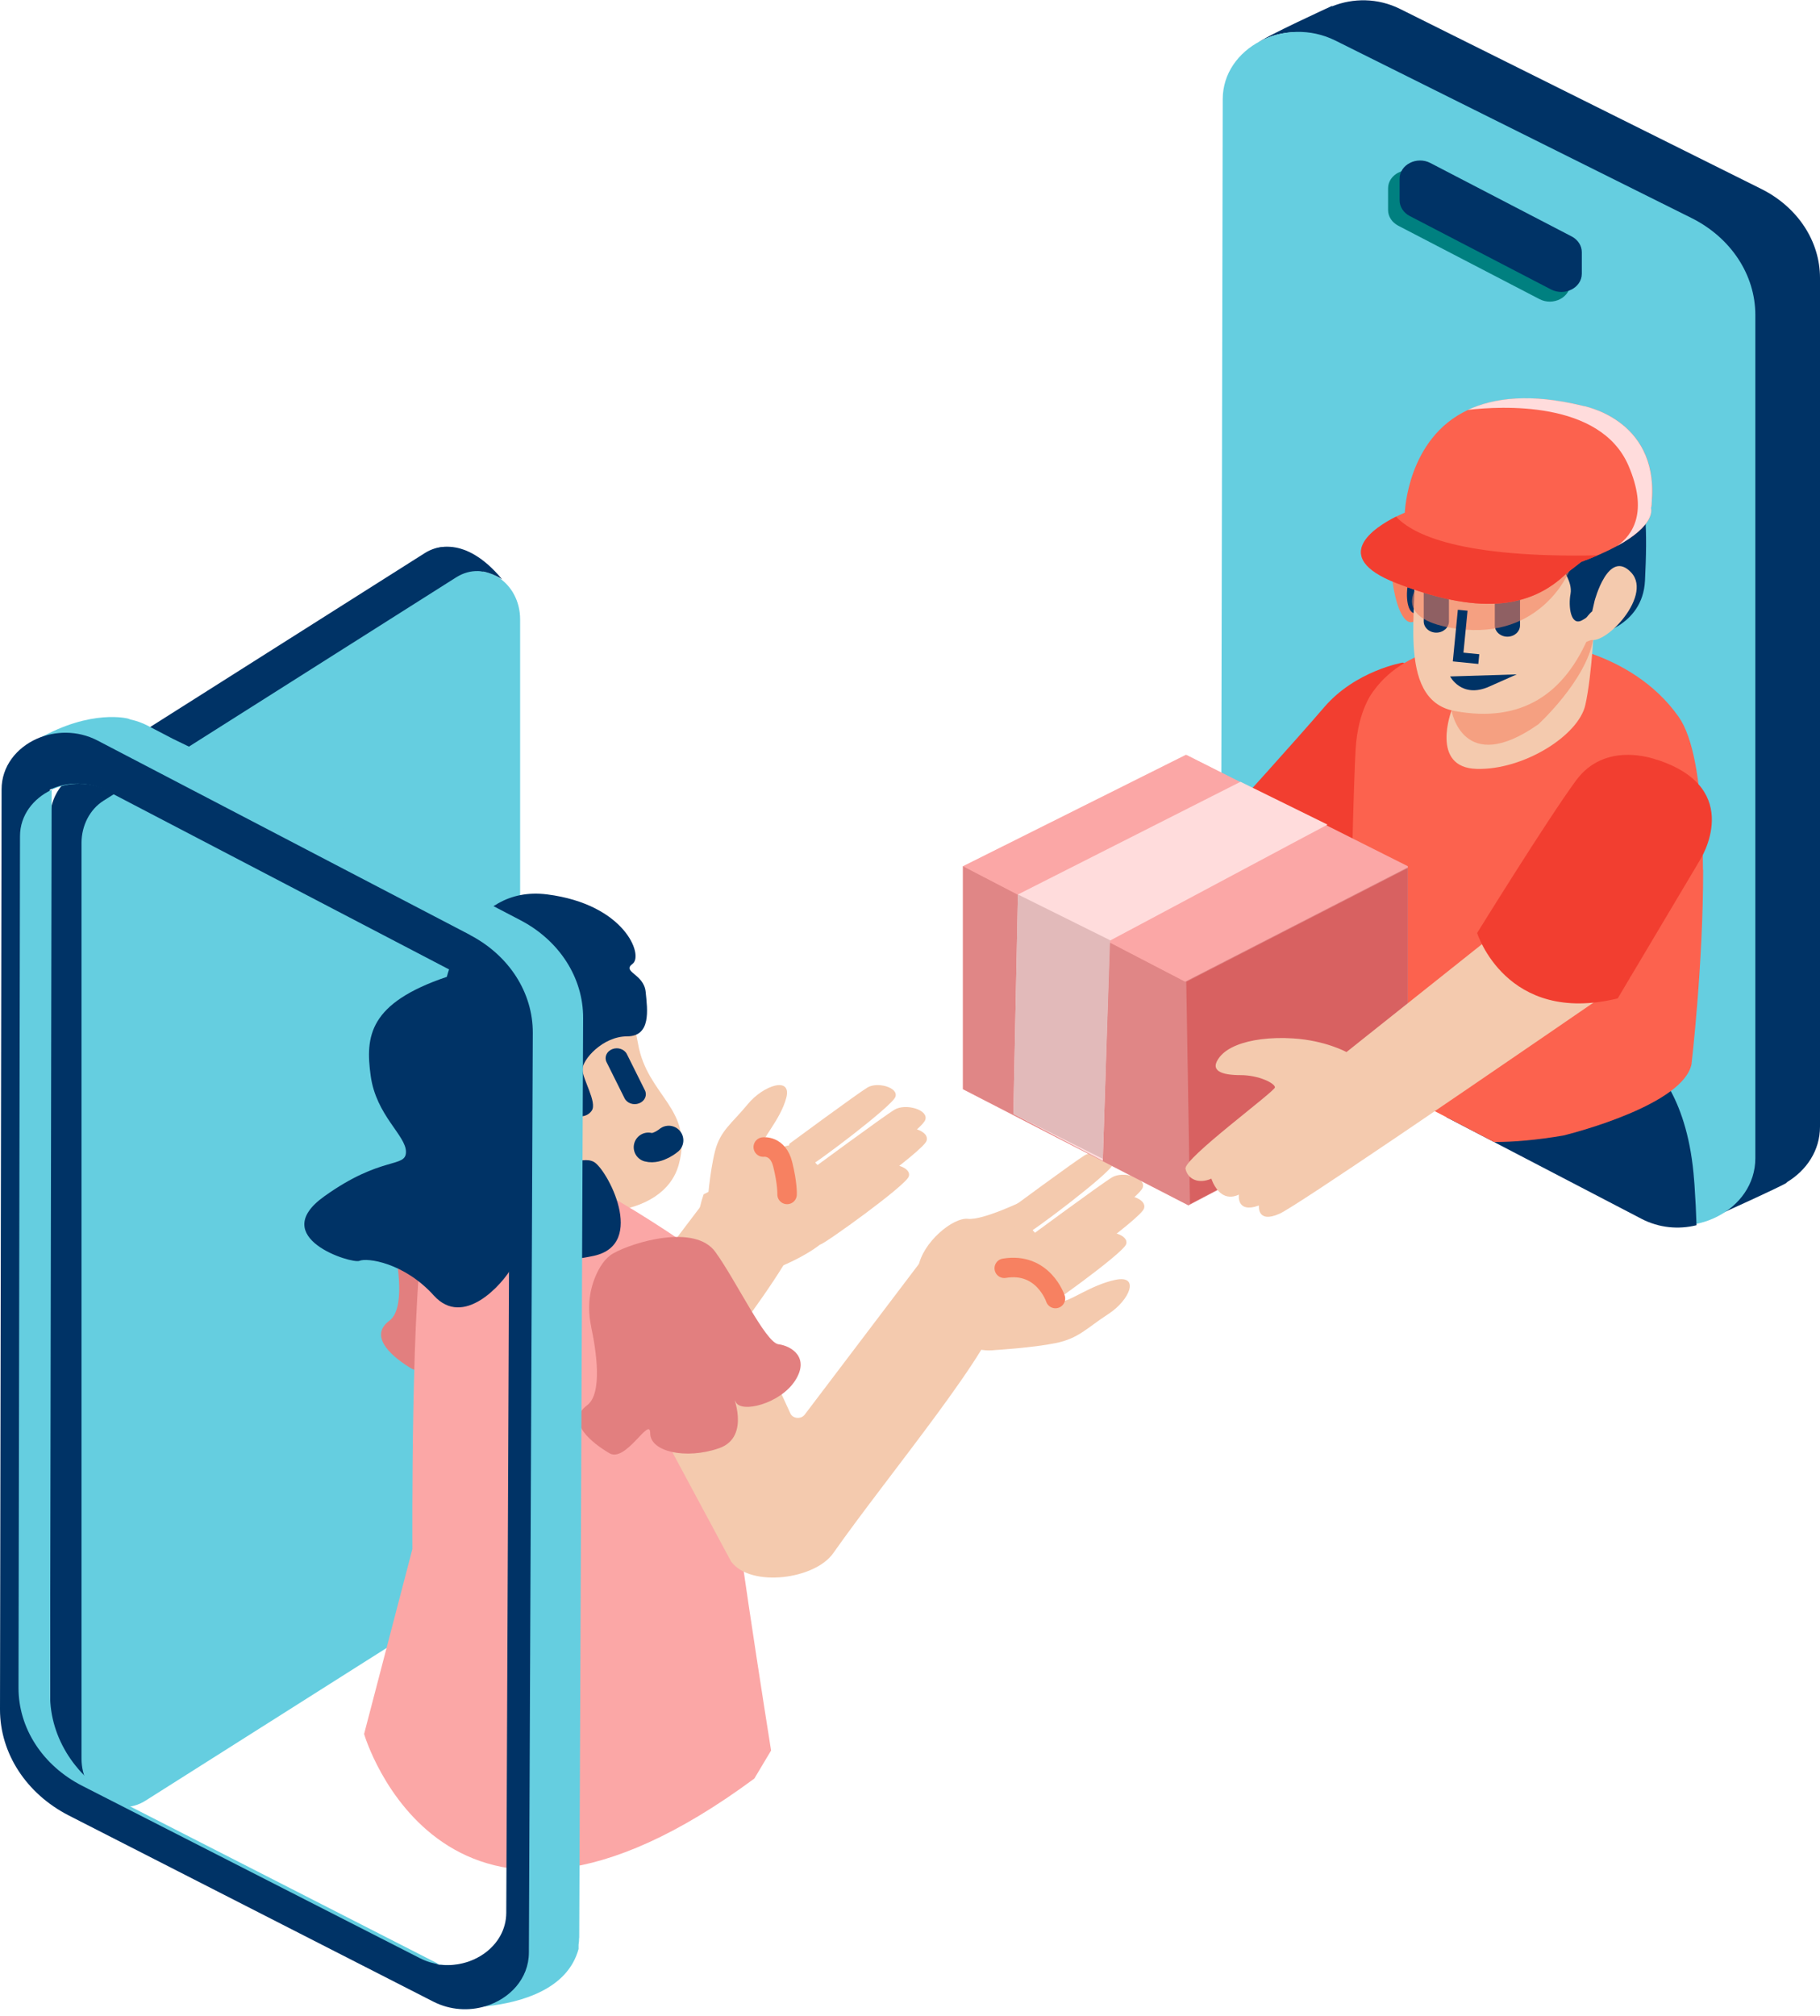 <svg width="224" height="248" viewBox="0 0 224 248" fill="none" xmlns="http://www.w3.org/2000/svg">
<path d="M6.161 100.724V213.361C6.161 217.907 10.501 220.776 14.029 218.548L57.454 191.055C59.115 189.997 60.146 188.024 60.146 185.868V73.231C60.146 68.684 55.805 65.816 52.278 68.044L8.852 95.537C7.192 96.594 6.161 98.568 6.161 100.724Z" fill="#003366"/>
<path d="M10.032 103.704V216.341C10.032 220.888 14.372 223.756 17.899 221.528L61.325 194.035C62.986 192.978 64.016 191.004 64.016 188.848V76.211C64.016 71.665 59.676 68.796 56.149 71.024L12.723 98.517C11.063 99.575 10.032 101.548 10.032 103.704Z" fill="#65CEE0"/>
<path d="M53.274 67.627C53.274 67.627 57.065 65.552 61.806 71.278C61.806 71.278 58.989 69.295 56.458 70.719L53.263 67.627H53.274Z" fill="#003366"/>
<path d="M53.526 159.128C53.526 159.128 48.27 147.959 53.526 145.315C58.783 142.67 62.905 141.867 66.329 149.17C68.872 154.591 71.666 160.674 72.937 163.46C73.235 164.122 74.243 164.213 74.701 163.623L88.913 144.878C89.096 144.633 89.405 144.491 89.726 144.481C91.799 144.461 99.197 144.796 98.796 150.39C98.475 154.978 85.076 170.906 78.217 180.66C75.938 183.905 68.093 184.891 65.688 181.738C65.654 181.698 65.631 181.657 65.608 181.616L53.526 159.138V159.128Z" fill="#F4CAAE"/>
<path d="M48.419 152.76C47.984 150.726 48.121 148.61 48.934 146.668C49.426 145.478 50.137 144.359 51.121 143.799C53.641 142.375 61.188 140.148 63.696 143.596C66.215 147.044 69.868 154.764 71.472 154.967C73.075 155.171 75.354 156.595 73.533 159.433C71.712 162.27 66.902 163.491 66.215 162.077C65.528 160.653 68.276 166.339 64.154 167.763C60.042 169.187 55.691 168.17 55.691 165.932C55.691 163.694 52.713 169.584 50.663 168.373C48.613 167.163 45.178 164.518 47.915 162.484C49.862 161.05 49.049 155.73 48.407 152.76H48.419Z" fill="#E27F7F"/>
<path d="M55.427 134.279C55.427 133.669 53.595 122.704 64.348 120.67C75.102 118.636 77.38 121.89 78.526 128.39C79.671 134.889 85.385 136.313 83.553 143.22C81.721 150.126 70.063 150.736 63.203 146.271C56.343 141.806 55.427 134.289 55.427 134.289V134.279Z" fill="#F4CAAE"/>
<path d="M122.513 166.085C122.513 166.085 127.094 165.81 129.934 165.23C132.774 164.651 133.736 163.389 136.404 161.66C139.073 159.931 140.321 156.808 137.275 157.449C134.228 158.09 131.469 160.246 130.701 160.053C129.934 159.86 129.602 157.581 128.56 157.276C127.518 156.971 119.558 156.981 118.345 159.504C117.119 162.026 117.566 166.654 122.525 166.085H122.513Z" fill="#F4CAAE"/>
<path d="M113.363 155.252C113.363 155.252 117.726 153.055 119.936 151.54C122.147 150.024 123.624 148.519 125.17 149.577C126.716 150.645 132.408 156.259 129.178 160.043C125.937 163.827 117.806 165.841 117.806 165.841C117.806 165.841 110.454 163.593 113.363 155.252Z" fill="#F4CAAE"/>
<path d="M123.921 149.027C123.921 149.027 132.316 142.833 133.53 142.111C134.743 141.389 137.366 142.111 136.954 143.27C136.541 144.43 126.807 151.743 126.303 151.814C125.8 151.886 122.971 151.743 123.921 149.027Z" fill="#F4CAAE"/>
<path d="M126.326 152.435C126.326 152.435 135.545 145.63 136.874 144.837C138.202 144.043 141.088 144.837 140.641 146.108C140.195 147.39 129.499 155.415 128.938 155.496C128.376 155.578 125.284 155.425 126.326 152.435Z" fill="#F4CAAE"/>
<path d="M126.327 154.754C126.327 154.754 135.706 148.132 137.057 147.359C138.408 146.586 141.271 147.431 140.79 148.702C140.309 149.973 129.419 157.795 128.858 157.856C128.296 157.917 125.204 157.714 126.315 154.754H126.327Z" fill="#F4CAAE"/>
<path d="M125.456 158.578C125.456 158.578 133.976 152.567 135.202 151.865C136.427 151.163 139.027 151.936 138.592 153.086C138.156 154.235 128.262 161.345 127.758 161.406C127.254 161.467 124.437 161.274 125.456 158.588V158.578Z" fill="#F4CAAE"/>
<path d="M87.046 148.183C87.046 148.183 87.356 144.115 88.008 141.592C88.661 139.07 90.081 138.215 92.028 135.845C93.975 133.475 97.49 132.367 96.769 135.072C96.048 137.778 93.62 140.229 93.837 140.911C94.055 141.592 96.62 141.887 96.964 142.813C97.307 143.738 97.296 150.807 94.456 151.886C91.616 152.964 86.405 152.577 87.046 148.173V148.183Z" fill="#F4CAAE"/>
<path d="M86.6 146.932C86.6 146.932 90.963 144.735 93.173 143.22C95.383 141.704 96.861 140.199 98.406 141.256C99.953 142.314 105.644 147.939 102.415 151.723C99.174 155.506 91.043 157.52 91.043 157.52C91.043 157.52 83.691 155.273 86.6 146.932Z" fill="#F4CAAE"/>
<path d="M97.17 140.697C97.17 140.697 105.564 134.503 106.778 133.781C107.992 133.058 110.614 133.781 110.202 134.94C109.79 136.1 100.056 143.413 99.552 143.484C99.048 143.555 96.219 143.413 97.17 140.697Z" fill="#F4CAAE"/>
<path d="M99.563 144.104C99.563 144.104 108.782 137.3 110.111 136.507C111.439 135.713 114.325 136.507 113.878 137.778C113.432 139.06 102.736 147.085 102.174 147.166C101.613 147.247 98.521 147.095 99.563 144.104Z" fill="#F4CAAE"/>
<path d="M99.563 146.424C99.563 146.424 108.942 139.802 110.294 139.029C111.645 138.256 114.508 139.1 114.027 140.372C113.546 141.643 102.655 149.465 102.094 149.526C101.533 149.587 98.441 149.383 99.552 146.424H99.563Z" fill="#F4CAAE"/>
<path d="M98.705 150.248C98.705 150.248 107.225 144.237 108.45 143.535C109.676 142.833 112.275 143.606 111.84 144.755C111.405 145.905 101.51 153.015 101.006 153.076C100.503 153.137 97.685 152.943 98.705 150.258V150.248Z" fill="#F4CAAE"/>
<path d="M93.941 141.114C93.941 141.114 95.739 140.85 96.334 143.24C96.93 145.63 96.872 146.942 96.872 146.942" stroke="#F78161" stroke-width="2.4" stroke-miterlimit="10" stroke-linecap="round"/>
<path d="M87.493 155.181C87.493 155.181 70.189 142.63 65.162 143.443C60.134 144.257 54.179 142.63 52.358 150.35C50.538 158.07 50.755 190.567 50.755 190.567L44.812 213.32C44.812 213.32 54.649 247.038 92.841 218.802L94.902 215.354C94.902 215.354 89.417 181.026 89.188 174.527C88.959 168.027 87.504 155.191 87.504 155.191L87.493 155.181Z" fill="#FBA7A6"/>
<path d="M77.862 169.543C77.862 169.543 72.605 158.375 77.862 155.73C83.118 153.086 87.241 152.282 90.665 159.585C93.207 165.007 96.001 171.089 97.273 173.876C97.57 174.537 98.578 174.629 99.036 174.039L113.248 155.293C113.431 155.049 113.741 154.906 114.061 154.896C116.134 154.876 123.532 155.212 123.131 160.806C122.811 165.393 109.412 181.321 102.552 191.076C100.273 194.32 92.428 195.307 90.023 192.154C89.989 192.113 89.966 192.072 89.943 192.032L77.862 169.553V169.543Z" fill="#F4CAAE"/>
<path d="M72.754 163.166C72.319 161.131 72.457 159.016 73.269 157.073C73.762 155.883 74.472 154.764 75.457 154.205C77.976 152.781 85.523 150.553 88.031 154.001C90.55 157.449 94.204 165.169 95.807 165.373C97.41 165.576 99.689 167 97.868 169.838C96.036 172.686 91.238 173.896 90.55 172.482C89.863 171.069 92.612 176.744 88.489 178.168C84.378 179.592 80.026 178.575 80.026 176.337C80.026 174.1 77.049 179.989 74.999 178.778C72.949 177.568 69.513 174.924 72.25 172.889C74.197 171.455 73.384 166.136 72.743 163.166H72.754Z" fill="#E27F7F"/>
<path d="M54.992 120.182C54.992 120.182 57.741 108.81 67.338 110.031C76.934 111.251 79.225 117.547 77.862 118.564C76.488 119.582 79.236 119.785 79.465 122.012C79.694 124.24 80.152 127.495 77.175 127.495C74.197 127.495 71.689 130.343 71.689 131.553C71.689 132.764 73.522 135.611 72.835 136.629C72.147 137.646 70.544 137.646 68.723 136.222C66.903 134.798 63.467 139.67 66.433 141.908C69.41 144.145 71.46 142.111 73.064 142.925C74.667 143.738 79.694 153.076 73.064 154.5C66.433 155.924 64.143 153.889 62.997 155.924C61.852 157.958 57.054 163.44 53.389 159.372C49.725 155.313 45.155 154.703 44.239 155.11C43.323 155.517 32.81 152.262 39.899 147.186C46.987 142.111 49.965 143.738 49.965 141.704C49.965 139.67 46.3 137.239 45.625 132.357C44.949 127.474 45.396 123.416 55.004 120.171L54.992 120.182Z" fill="#003366"/>
<path d="M75.359 129.066L75.349 129.071C74.66 129.341 74.349 130.056 74.654 130.667L76.869 135.113C77.174 135.725 77.978 136.001 78.666 135.73L78.677 135.726C79.365 135.456 79.676 134.741 79.372 134.13L77.157 129.684C76.852 129.072 76.047 128.796 75.359 129.066Z" fill="#003366"/>
<path d="M82.305 140.29C82.305 140.29 80.942 141.44 79.797 141.134" stroke="#003366" stroke-width="3.6" stroke-miterlimit="10" stroke-linecap="round"/>
<path d="M125.994 147.705C125.994 147.705 120.967 150.146 119.135 149.943C117.302 149.739 113.557 152.821 113.031 155.852C112.504 158.883 115.94 160.918 119.135 159.697C122.33 158.477 125.765 148.936 125.994 147.715V147.705Z" fill="#F4CAAE"/>
<path d="M216.785 23.249L172.329 1.106C169.557 -0.277 166.511 -0.246 163.969 0.771L163.912 0.74C163.912 0.74 155.666 4.514 154.761 5.297C154.761 5.297 156.662 3.903 159.846 3.954C158.976 5.195 158.449 6.67 158.449 8.308L158.231 114.059C158.231 116.998 159.983 119.724 162.835 121.209L209.971 145.742C211.082 146.322 212.25 146.668 213.407 146.81C212.605 148.254 211.529 149.485 210.12 150.075C210.12 150.075 219.373 145.915 219.889 145.508C219.912 145.488 219.934 145.457 219.946 145.427C222.339 143.972 224 141.552 224 138.602V34.194C224 29.657 221.24 25.477 216.785 23.249Z" fill="#003366"/>
<path d="M150.49 12.193L150.272 117.944C150.272 120.883 152.024 123.609 154.876 125.094L202.012 149.627C208.219 152.862 216.041 148.885 216.041 142.487V38.75C216.041 33.797 213.029 29.23 208.162 26.809L164.358 4.992C158.151 1.9 150.501 5.877 150.49 12.193Z" fill="#65CEE0"/>
<path d="M208.769 150.736C206.616 151.265 204.211 151.082 202.012 149.933L183.884 140.494L178.02 137.442C179.75 135.551 181.57 133.893 183.46 132.692C184.353 132.133 185.246 131.665 186.163 131.329C196.813 127.403 200.191 128.563 200.191 128.563C200.191 128.563 203.215 129.712 205.642 134.238C206.982 136.73 208.139 140.25 208.505 145.173C208.517 145.366 208.528 145.549 208.551 145.742C208.677 147.563 208.757 149.221 208.803 150.726L208.769 150.736Z" fill="#003366"/>
<path d="M172.649 81.51C172.649 81.51 166.843 82.507 162.995 86.983C159.147 91.458 151.738 99.615 151.738 99.615L149.963 100.663L162.697 107.244C162.697 107.244 178.329 94.316 178.364 92.495C178.398 90.675 182.303 85.254 172.649 81.51Z" fill="#F23E30"/>
<path d="M209.617 106.99C209.628 118.636 208.185 130.923 208.185 130.923C207.933 132.123 206.96 133.242 205.62 134.238C202.78 136.354 198.279 137.971 195.324 138.877C193.584 139.416 192.381 139.7 192.381 139.7C189.152 140.25 186.335 140.494 183.884 140.494L178.021 137.442L174.436 135.581C173.554 136.181 172.684 136.771 171.825 137.351C170.016 136.039 168.882 134.503 168.149 133.089C168.149 133.089 168.149 133.089 168.149 133.079C168.149 133.069 168.137 133.048 168.126 133.038C167.954 132.703 167.805 132.377 167.68 132.072C166.981 130.404 166.798 129.082 166.557 128.807C166.431 128.654 166.34 127.79 166.282 126.427C166.248 125.674 166.225 124.769 166.214 123.742C166.156 119.337 166.248 112.736 166.385 106.664V106.572C166.385 106.572 166.385 106.532 166.385 106.511C166.397 105.911 166.408 105.321 166.431 104.731C166.431 104.701 166.431 104.66 166.431 104.63C166.431 104.457 166.431 104.284 166.443 104.111C166.58 98.629 166.74 93.93 166.843 92.211C167.13 87.196 169.1 84.938 169.1 84.938C170.119 83.534 171.401 82.436 172.821 81.582C173.245 81.327 173.68 81.093 174.127 80.88C175.868 80.046 177.769 79.517 179.624 79.202C179.99 79.141 180.345 79.079 180.7 79.039C186.026 78.327 190.824 79.181 190.824 79.181C190.824 79.181 191.855 79.283 193.435 79.68C193.836 79.781 194.259 79.893 194.718 80.036C195.015 80.127 195.324 80.219 195.634 80.331C195.737 80.361 195.851 80.402 195.954 80.442C199.31 81.643 203.604 83.921 206.616 88.203C207.063 88.844 207.452 89.647 207.784 90.604C209.147 94.469 209.594 100.643 209.594 107.01L209.617 106.99Z" fill="#FC624E"/>
<path d="M173.829 69.081C173.829 69.081 170.955 68.45 171.401 71.634C171.848 74.818 172.879 77.066 174.047 76.445C175.226 75.825 174.402 71.126 173.829 69.091V69.081Z" fill="#F78161"/>
<path d="M172.123 68.806C172.123 68.806 173.531 70.566 173.257 72.061C172.982 73.556 173.257 76.069 174.665 75.316C176.074 74.563 176.062 73.831 176.062 73.831C176.062 73.831 178.524 68.542 177.024 67.291C175.512 66.04 172.123 67.037 172.123 68.796V68.806Z" fill="#003366"/>
<path d="M178.65 87.4C178.65 87.4 175.982 94.438 181.742 94.591C187.502 94.754 194.282 90.492 195.118 86.728C195.965 82.965 196.252 75.947 196.252 75.947C196.252 75.947 177.413 71.268 178.65 87.4Z" fill="#F4CAAE"/>
<g style="mix-blend-mode:multiply" opacity="0.58">
<path d="M178.65 87.4C178.65 87.4 180.024 95.628 189.335 89.108C189.335 89.108 195.233 83.707 196.092 78.632L177.482 85.843L178.65 87.389V87.4Z" fill="#F78161"/>
</g>
<path d="M176.497 59.398C176.497 59.398 173.107 63.66 173.955 68.674C174.802 73.689 171.516 86.098 179.039 87.471C187.228 88.976 192.587 85.467 195.691 77.94C198.794 70.424 198.233 59.388 192.587 57.384C186.941 55.38 180.448 55.126 176.497 59.388V59.398Z" fill="#F4CAAE"/>
<path d="M193.927 70.261C193.927 70.261 195.118 71.685 194.843 73.19C194.569 74.696 195.233 76.679 196.023 75.56C196.813 74.441 196.137 78.205 196.137 78.205C196.137 78.205 202.184 77.198 202.459 71.431C202.745 65.664 202.745 59.652 200.764 59.398C198.783 59.144 191.03 60.313 193.927 70.261Z" fill="#003366"/>
<path d="M192.164 69.803C192.164 69.803 193.572 71.563 193.297 73.058C193.011 74.563 193.297 77.066 194.706 76.313C196.114 75.56 196.103 74.828 196.103 74.828C196.103 74.828 198.565 69.539 197.065 68.288C195.565 67.037 192.164 68.033 192.164 69.793V69.803Z" fill="#003366"/>
<path d="M196.252 73.943C196.252 73.943 197.947 67.423 200.764 70.434C203.581 73.445 196.813 80.209 195.405 78.459C193.996 76.71 195.966 75.204 195.966 75.204L196.252 73.953V73.943Z" fill="#F4CAAE"/>
<path d="M173.268 106.562V134.137L146.264 148.285L118.516 134.004V106.562L145.966 92.851L173.268 106.562Z" fill="#FBA7A6"/>
<path d="M173.268 106.644V134.116L146.264 148.275L118.516 133.984V106.562L145.806 120.741L173.268 106.644Z" fill="#E08686"/>
<path d="M173.268 106.786V134.066L146.459 148.122L146.001 120.782L173.268 106.786Z" fill="#D86161"/>
<path d="M118.653 106.603L145.886 120.751L173.291 106.684L146.046 92.902L118.653 106.603Z" fill="#FBA7A6"/>
<path d="M124.723 137.046L125.284 110.041L152.677 96.177L163.385 101.446L136.576 115.737L135.728 142.813L124.723 137.046Z" fill="#FFDCDC"/>
<path d="M125.284 110.041L136.622 115.666L135.728 142.558L124.723 137.046L125.284 110.041Z" fill="#E2BABA"/>
<path d="M178.33 72.692C178.33 71.928 177.635 71.309 176.778 71.309C175.921 71.309 175.226 71.928 175.226 72.692V76.445C175.226 77.209 175.921 77.829 176.778 77.829C177.635 77.829 178.33 77.209 178.33 76.445V72.692Z" fill="#003366"/>
<path d="M187.079 73.19C187.079 72.426 186.384 71.807 185.527 71.807C184.67 71.807 183.975 72.426 183.975 73.19V76.944C183.975 77.707 184.67 78.327 185.527 78.327C186.384 78.327 187.079 77.707 187.079 76.944V73.19Z" fill="#003366"/>
<g style="mix-blend-mode:multiply" opacity="0.58">
<path d="M174.241 72.499C174.241 72.499 171.527 76.313 179.395 77.361C189.782 78.744 193.16 70.21 193.16 70.21L174.241 72.499Z" fill="#F78161"/>
</g>
<path d="M180.025 75.072L179.463 80.829L182.006 81.083" stroke="#003366" stroke-width="1.2" stroke-miterlimit="10"/>
<path d="M178.478 83.219C178.478 83.219 179.887 85.976 183.277 84.47L186.666 82.965L178.478 83.219Z" fill="#003366"/>
<path d="M202.894 63.477C202.745 63.782 202.551 64.087 202.31 64.382C201.337 62.897 199.905 60.893 197.752 58.218C192.038 51.118 180.173 54.455 177.127 55.462C182.143 51.413 188.843 51.413 188.843 51.413C202.333 51.648 204.371 60.364 202.894 63.487V63.477Z" fill="#FFB4AE"/>
<path d="M203.306 61.483C203.306 61.849 203.272 62.195 203.203 62.511C203.249 62.683 203.719 64.606 199.023 67.169C198.405 67.505 197.706 67.85 196.893 68.206C196.847 68.227 196.813 68.247 196.767 68.257C196.733 68.278 196.687 68.288 196.653 68.308C196.034 68.583 195.359 68.847 194.614 69.122C194.603 69.122 192.908 70.444 192.908 70.444C188.236 75.062 181.639 75.54 171.871 71.736C163.522 68.481 169.26 64.85 171.836 63.558C172.466 63.243 172.901 63.07 172.901 63.07C172.901 63.07 173.188 53.906 180.666 50.437C183.907 48.932 188.43 48.383 194.729 49.918C194.729 49.918 204.051 51.464 203.318 61.493L203.306 61.483Z" fill="#FC624E"/>
<path d="M203.306 61.483C203.306 61.849 203.272 62.195 203.203 62.511C203.249 62.683 203.719 64.606 199.023 67.169C200.993 65.786 202.86 62.948 200.432 57.293C196.962 49.217 184.662 49.959 180.654 50.427C183.895 48.922 188.419 48.372 194.717 49.908C194.717 49.908 204.039 51.454 203.306 61.483Z" fill="#FFDCDC"/>
<path d="M200.661 120.222C200.661 120.222 199.172 121.24 196.756 122.908C192.965 125.512 186.884 129.682 180.62 133.954C178.513 135.398 176.383 136.842 174.31 138.246C173.428 138.846 172.558 139.436 171.699 140.016C164.496 144.888 158.507 148.855 157.487 149.312C154.67 150.574 154.945 148.305 154.945 148.305C152.116 149.312 152.483 146.963 152.483 146.963C150.708 147.797 149.734 146.403 149.322 145.569C149.322 145.569 149.322 145.569 149.322 145.559C149.322 145.549 149.311 145.539 149.299 145.518C149.162 145.223 149.093 145 149.093 145C147.478 145.702 146.184 145.051 145.909 143.799C145.623 142.548 156.915 134.279 156.915 133.771C156.915 133.262 154.933 132.265 152.677 132.265C150.421 132.265 148.727 131.767 150.135 130.007C151.051 128.868 152.929 128.146 155.22 127.851C156.445 127.698 157.785 127.658 159.159 127.749C163.11 127.993 165.721 129.427 165.721 129.427L166.156 129.082L168.057 127.566L168.172 127.475L184.697 114.323L193.034 107.691L200.65 120.222H200.661Z" fill="#F4CAAE"/>
<path d="M203.925 93.472C203.467 93.319 197.523 91.153 193.95 96.045C190.366 100.938 181.8 114.781 181.8 114.781C181.8 114.781 185.373 126.173 199.103 122.826L209.215 105.83C209.215 105.83 214.907 97.032 203.936 93.462L203.925 93.472Z" fill="#F23E30"/>
<path d="M196.641 68.308C196.023 68.583 195.347 68.847 194.603 69.122C194.591 69.122 192.896 70.444 192.896 70.444C188.224 75.062 181.628 75.54 171.859 71.736C163.511 68.481 169.248 64.85 171.825 63.558C173.898 65.796 179.818 68.664 196.641 68.318V68.308Z" fill="#F23E30"/>
<path d="M170.84 23.178V25.833C170.84 26.626 171.31 27.358 172.088 27.765L189.472 36.797C191.156 37.672 193.263 36.594 193.263 34.865V32.21C193.263 31.417 192.794 30.684 192.015 30.278L174.631 21.245C172.947 20.371 170.84 21.449 170.84 23.178Z" fill="#008080"/>
<path d="M172.26 21.988V24.643C172.26 25.436 172.73 26.168 173.508 26.575L190.892 35.607C192.576 36.482 194.683 35.404 194.683 33.675V31.02C194.683 30.227 194.213 29.494 193.435 29.087L176.051 20.055C174.367 19.181 172.26 20.259 172.26 21.988Z" fill="#003366"/>
<path d="M71.276 238.382C71.276 238.677 71.254 238.962 71.208 239.247V239.766C69.845 244.79 64.05 246.346 59.962 246.804C59.607 246.845 59.275 246.875 58.954 246.906C60.328 246.641 61.405 246.051 62.252 245.268C61.325 245.146 60.397 244.861 59.504 244.414L54.156 241.678C58.347 242.268 62.516 239.44 62.539 235.321L62.985 130.587C63.008 126.01 60.283 121.768 55.839 119.449L13.41 97.306C11.085 96.096 8.451 96.177 6.367 97.154V95.282C6.367 93.35 7.226 91.682 8.566 90.451C6.344 90.309 4.752 90.929 3.893 91.397C4.18 91.214 4.466 91.041 4.752 90.888C11.245 87.176 15.769 88.407 15.769 88.407C15.849 88.437 15.952 88.468 16.067 88.518C16.788 88.671 17.51 88.925 18.208 89.291L21.312 90.909C24.346 92.363 27.438 93.889 27.438 93.889L27.244 94.001L64.05 113.204C68.849 115.706 71.792 120.294 71.769 125.237L71.288 238.392L71.276 238.382Z" fill="#65CEE0"/>
<path d="M3.894 91.397C3.424 91.651 3.184 91.855 3.184 91.855C3.424 91.692 3.653 91.549 3.894 91.397Z" fill="#65CEE0"/>
<path d="M55.771 246.967C56.985 247.109 58.038 247.079 58.966 246.896C57.088 247.038 55.771 246.967 55.771 246.967Z" fill="#65CEE0"/>
<path d="M57.867 115.025L12.024 91.112C9.551 89.82 6.768 89.892 4.523 90.888C2.027 92.007 0.195 94.275 0.195 97.113L0 210.31C0 215.69 3.229 220.664 8.474 223.349L53.332 246.245C55.427 247.313 57.729 247.414 59.733 246.814C62.734 245.909 65.081 243.427 65.093 240.223L65.574 127.068C65.597 122.124 62.654 117.537 57.855 115.035L57.867 115.025ZM62.31 235.321C62.287 239.44 58.119 242.268 53.927 241.678L14.418 221.508C9.162 218.823 5.932 213.859 5.943 208.469L6.138 97.144C8.234 96.167 10.857 96.086 13.181 97.296L55.611 119.439C60.054 121.758 62.78 126 62.757 130.577L62.31 235.311V235.321Z" fill="#003366"/>
<path d="M54.156 241.678C53.309 241.556 52.461 241.301 51.648 240.884L10.123 219.698C5.256 217.216 2.267 212.608 2.279 207.634L2.462 102.87C2.462 100.287 4.111 98.212 6.356 97.164L6.161 208.489C6.161 213.869 9.391 218.843 14.636 221.528L54.145 241.698L54.156 241.678Z" fill="#65CEE0"/>
<path d="M129.899 159.748C129.899 159.748 128.399 155.222 123.601 156.025" stroke="#F78161" stroke-width="2.4" stroke-miterlimit="10" stroke-linecap="round"/>
</svg>
